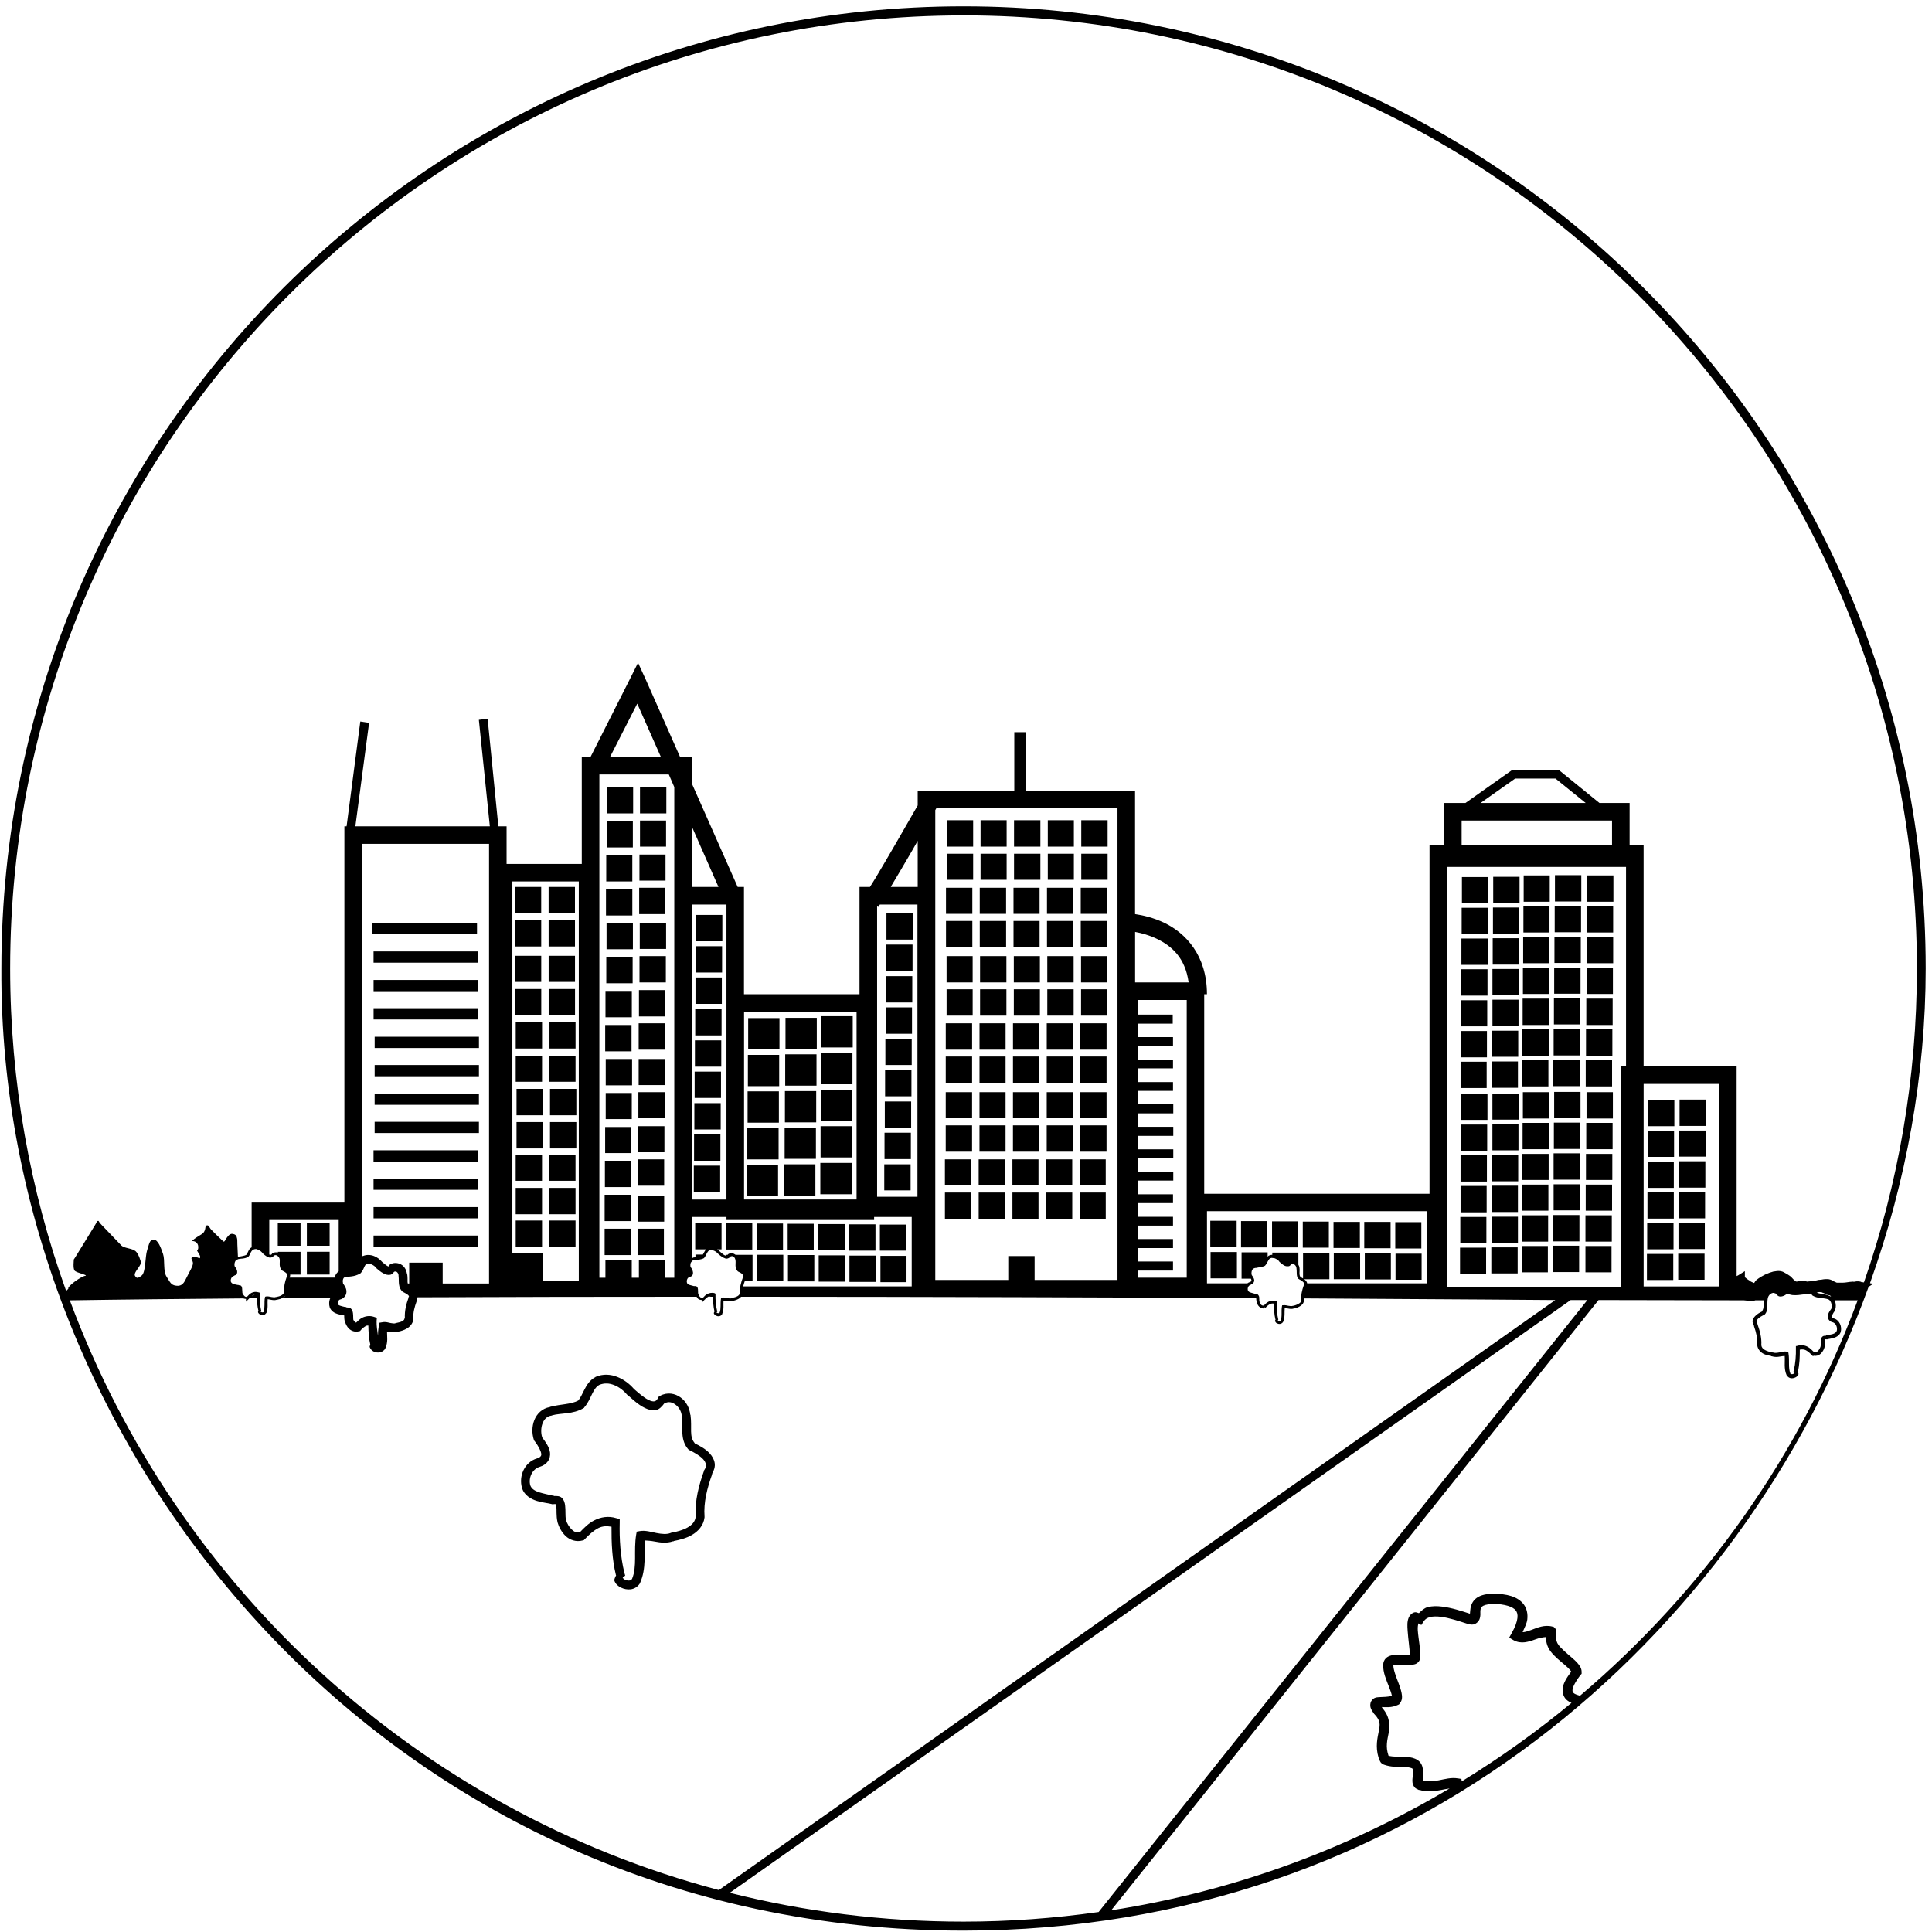 <svg xmlns="http://www.w3.org/2000/svg" viewBox="0 0 220 220">
    <path d="M109.719,0.719c-60.507,0-109.562,49.056-109.562,109.562-0.33,55.031,44.047,109.562,109.562,109.562,50.717,0,88.551-33.181,103.062-73.312l0.531-0.344-0.375-0.062c4.138-11.585,6.344-23.747,6.344-35.844,0-60.507-49.056-109.562-109.562-109.562zm0,1.031c59.966,0,108.562,48.565,108.562,108.531,0,12.525-2.132,24.556-6.031,35.75l-0.219-0.031c-0.052-0.007-0.062,0-0.062,0h-0.031v-0.031c-0.199-0.066-0.33-0.054-0.375-0.062h-0.062-0.062c-0.128,0.01-0.247,0.041-0.375,0.062v-0.031c-0.121,0.001-0.255,0.016-0.406,0.031-0.192,0.022-0.345,0.054-0.438,0.062-0.193,0.018-0.3,0.035-0.375,0.031h-0.031c-0.152,0.001-0.297,0.004-0.438,0-0.122-0.004-0.192,0.009-0.219,0-0.105-0.039-0.197-0.081-0.281-0.125-0.118-0.065-0.241-0.16-0.438-0.219-0.203-0.069-0.387-0.076-0.562-0.062-0.127,0.004-0.282,0.024-0.469,0.062-0.076,0.017-0.198,0.009-0.344,0.031-0.156,0.032-0.308,0.084-0.406,0.094h-0.031c-0.056,0.011-0.206,0.019-0.406,0.062-0.015,0.003-0.016-0.004-0.031,0-0.078,0.008-0.191-0.005-0.406,0.031h-0.031c-0.376-0.165-0.778-0.135-1.125,0-0.012-0.002-0.018,0.002-0.031,0-0.054-0.01-0.083-0-0.125-0.031-0.053-0.042-0.133-0.104-0.219-0.188-0.01-0.011-0.022-0.021-0.031-0.031-0.116-0.128-0.243-0.269-0.375-0.375-0.16-0.117-0.335-0.219-0.5-0.312-0.13-0.069-0.269-0.166-0.438-0.219h-0.031c-0.223-0.069-0.433-0.06-0.625-0.031-0.198,0.024-0.317,0.052-0.406,0.062l-0.031,0.031h-0.031c-0.165,0.044-0.357,0.103-0.531,0.188-0.009,0.004-0.022-0.005-0.031,0-0.419,0.197-0.862,0.432-1.25,0.75v0.031h-0.031c-0.06,0.058-0.121,0.184-0.188,0.281h-0.031c-0.167-0.075-0.334-0.134-0.469-0.219v-0.031c-0.134-0.076-0.261-0.153-0.375-0.25-0.062-0.052-0.132-0.101-0.188-0.156v-0.688l-0.75,0.469-0.188,0.094v-22.875-1h-1-9.594v-24.188-1h-1-0.594v-3.812-1h-1-2.438l-4.5-3.656-0.125-0.125h-0.188-4.938-0.156l-0.125,0.094-5.219,3.688h-1.438-1v1,3.812h-0.656-1v1,38.688h-25.656v-22.719h0.312c0-4.466-2.467-6.982-4.844-8.125-1.24-0.596-2.45-0.868-3.344-1v-13.062-1h-1-11.406v-6.156-0.5h-0.5-0.344-0.5v0.5,6.156h-10-1v1,0.688c-0.332,0.577-1.203,2.1-2.5,4.344-0.761,1.316-1.559,2.676-2.219,3.781-0.344,0.576-0.473,0.76-0.719,1.156h-0.188-1v1,11.219h-13.156v-11.219-1h-0.719l-5.219-11.781v-2.031-1h-1-0.344l-3.906-8.812-0.875-1.906-0.938,1.875-4.469,8.844h-1v1,11.188h-8.562v-3.281-1h-0.938l-1.219-12.25-1,0.125,1.25,12.125h-15.312l1.562-11.781-1-0.156-1.562,11.938h-0.25v1,41.844h-9.562-1v1,4.094c-0.207,0.11-0.291,0.269-0.375,0.438-0.077,0.154-0.14,0.305-0.219,0.406-0.245,0.146-0.599,0.165-0.969,0.25,0.001-0.017,0.001-0.05,0-0.062-0.026-0.516-0.047-1.005-0.062-1.344s0.009-0.509-0.031-0.688c-0.04-0.178-0.065-0.281-0.156-0.375-0.091-0.094-0.24-0.14-0.344-0.156-0.104-0.016-0.163-0.004-0.25,0.031-0.087,0.035-0.158,0.095-0.25,0.188-0.092,0.092-0.198,0.266-0.281,0.375-0.083,0.109-0.108,0.266-0.219,0.281s-0.006,0.021-0.25-0.188c-0.244-0.209-0.876-0.848-1.156-1.125s-0.291-0.577-0.531-0.531c-0.24,0.046-0.097,0.243-0.281,0.656-0.185,0.413-0.644,0.435-1.438,1.125,0.878,0.001,0.823,0.972,0.594,1.094,0.076,0.165,0.462,0.652,0.344,0.812s-0.156-0.023-0.312-0.031c-0.156-0.008-0.496-0.159-0.625,0s0.064,0.261,0.125,0.594-0.443,1.109-0.719,1.688-0.502,1.008-1.156,0.938c-0.654-0.07-0.71-0.405-1.125-1.031s-0.164-1.89-0.406-2.594-0.568-1.625-1.062-1.625c-0.494,0-0.521,0.536-0.75,1.219s-0.147,2.516-0.625,2.875-0.562,0.311-0.75,0.031,0.417-0.906,0.531-1.156,0.182-0.221,0.156-0.344c-0.026-0.123-0.256-0.988-0.625-1.312-0.369-0.324-1.275-0.328-1.594-0.625s0.353,0.361-0.031-0.031-1.799-1.883-2.25-2.344-0.23-0.459-0.438-0.438c-0.207,0.022,0.084-0.147-0.344,0.531-0.428,0.679-1.782,2.928-2.188,3.562-0.161,0.252-0.17,0.272-0.188,0.281,0.004,0.116-0.116,1.023,0.094,1.281,0.21,0.258,1.655,0.527,1.188,0.594-0.467,0.066-2.072,1.22-1.906,1.469l-0.25,0.25c-4.119-11.465-6.375-23.834-6.375-36.719,0-59.966,48.596-108.531,108.562-108.531zm-37.156,78.375l2.688,6.062h-5.781l3.094-6.062zm-4.312,8.062h7.906l0.625,1.438v11.375,1,34.594,1,1,6.906h-1.031v-0.062-1-1h-1-1-1v1,1,0.062h-0.812v-0.062-1-1h-1-1-1v1,1,0.062h-0.688v-57.312zm104.281,0.469h4.594l3.438,2.781h-11.969l3.938-2.781zm-103.406,0.969v1,1,1h1,0.969,1v-1-1-1h-1-0.969-1zm3.75,0v1,1,1h1,1,1v-1-1-1h-1-1-1zm33.75,2.406h20.625v53.719h-9.438v-0.75-0.969-1h-1-1-1v1,0.969,0.75h-8.312v-53.5c0.006-0.011,0.124-0.216,0.125-0.219zm1.188,1.375v1,1,1h1,1,1v-1-1-1h-1-1-1zm3.844,0v1,1,1h1,0.969,1v-1-1-1h-1-0.969-1zm3.812,0v1,1,1h1,1,1v-1-1-1h-1-1-1zm3.844,0v1,1,1h1,0.969,1v-1-1-1h-1-0.969-1zm3.812,0v1,1,1h1,1,1v-1-1-1h-1-1-1zm-50.25,0.031v1,0.969,1h1,0.969,1v-1-0.969-1h-1-0.969-1zm93.562,0h17.125v2.812h-17.125v-2.812zm-97.344,0.062v1,1,1h1,0.969,1v-1-1-1h-1-0.969-1zm9.688,0.625l3.031,6.875h-3.031v-6.875zm25.719,1.625v5.25h-3.062c0.027-0.045,0.035-0.079,0.062-0.125,0.669-1.12,1.486-2.492,2.25-3.812,0.394-0.681,0.397-0.696,0.75-1.312zm-63.281,0.344h14.469v50.062h-5.281v-0.438-0.812-1.125h-1.125-1.531-1.156v1.125,0.812,0.438h-0.156c-0.011-0.054-0.029-0.101-0.031-0.188-0.005-0.208,0.015-0.486-0.031-0.812-0.001-0.01,0.001-0.022,0-0.031h-0.031c-0.043-0.426-0.228-0.817-0.562-1.062-0.346-0.254-0.894-0.345-1.344-0.094l-0.125,0.094-0.062,0.125c-0.009,0.017,0.004,0.024,0,0.031,0.025-0.005-0.005,0.012-0.094-0.031-0.159-0.078-0.42-0.292-0.625-0.469-0.018-0.022-0.043-0.041-0.062-0.062-0.235-0.262-0.522-0.487-0.875-0.625-0.382-0.149-0.846-0.191-1.281,0h-0.031c-0.021,0.011-0.043,0.019-0.062,0.031v-46.969zm66.594,1.125v1,0.969,1h1,1,1v-1-0.969-1h-1-1-1zm3.844,0v1,0.969,1h1,0.969,1v-1-0.969-1h-1-0.969-1zm3.812,0v1,0.969,1h1,1,1v-1-0.969-1h-1-1-1zm3.844,0v1,0.969,1h1,0.969,1v-1-0.969-1h-1-0.969-1zm3.812,0v1,0.969,1h1,1,1v-1-0.969-1h-1-1-1zm-50.312,0.094v1,0.969,1h1,0.969,1v-1-0.969-1h-1-0.969-1zm-3.781,0.062v1,1,1h1,0.969,1v-1-1-1h-1-0.969-1zm95.75,1.344h0.656,19.125,0.594v22.719h-0.594v1,24.156h-19.781v-47.875zm12.281,0.938v1,1,1h1,1,1v-1-1-1h-1-1-1zm-3.562,0.031v1,1,1h1,0.969,1v-1-1-1h-1-0.969-1zm7.25,0v1,1,1h1,0.969,1v-1-1-1h-1-0.969-1zm-10.719,0.156v1,0.969,1h1,1,1v-1-0.969-1h-1-1-1zm-3.562,0.031v1,0.969,1h1,1,1v-1-0.969-1h-1-1-1zm-108.125,0.5h7.562v45.469h-4.125v-0.781-1.156-1.219h-1.188-1.25-1v-42.312zm0.281,0.625v1,1,1h1,1,1v-1-1-1h-1-1-1zm3.844,0v1,1,1h1,1,1v-1-1-1h-1-1-1zm10.312,0.094v1,1,1h1,0.969,1v-1-1-1h-1-0.969-1zm34.938,0v1,0.969,1h1,1,1v-1-0.969-1h-1-1-1zm3.844,0v1,0.969,1h1,1,1v-1-0.969-1h-1-1-1zm3.844,0v1,0.969,1h1,0.969,1v-1-0.969-1h-1-0.969-1zm3.812,0v1,0.969,1h1,1,1v-1-0.969-1h-1-1-1zm3.844,0v1,0.969,1h1,0.969,1v-1-0.969-1h-1-0.969-1zm-54.062,0.156v1,1,1h1,1,1v-1-1-1h-1-1-1zm9.781,1.75h3.938v10.219,1,22.375h-3.938v-33.594zm21.406,0h4.281v33.281h-4.594v-33.094l0.125,0.094c0.05-0.067,0.13-0.197,0.188-0.281zm76.844,0.156v1,1,1h1,1,1v-1-1-1h-1-1-1zm-3.562,0.031v1,1,1h1,0.969,1v-1-1-1h-1-0.969-1zm7.25,0v1,1,1h1,0.969,1v-1-1-1h-1-0.969-1zm-10.719,0.156v1,0.969,1h1,1,1v-1-0.969-1h-1-1-1zm-3.562,0.031v1,1,1h1,1,1v-1-1-1h-1-1-1zm-65.5,0.625v1,1,1h1,1,1v-1-1-1h-1-1-1zm-21.688,0.188v1,1,1h1,1,1v-1-1-1h-1-1-1zm-20.625,0.625v1,0.969,1h1,1,1v-1-0.969-1h-1-1-1zm3.844,0v1,0.969,1h1,1,1v-1-0.969-1h-1-1-1zm45.25,0.062v1,1,1h1,1,1v-1-1-1h-1-1-1zm3.844,0v1,1,1h1,1,1v-1-1-1h-1-1-1zm3.844,0v1,1,1h1,0.969,1v-1-1-1h-1-0.969-1zm3.812,0v1,1,1h1,1,1v-1-1-1h-1-1-1zm3.844,0v1,1,1h1,0.969,1v-1-1-1h-1-0.969-1zm-80.656,0.219v1.281h11.906v-1.281h-11.906zm30.438,0v1,0.969,1h1,1,1v-1-0.969-1h-1-1-1zm-3.781,0.031v1,0.969,1h1,1,1v-1-0.969-1h-1-1-1zm60.188,1c0.704,0.126,1.576,0.352,2.469,0.781,1.663,0.799,3.244,2.14,3.625,4.969h-6.094v-5.75zm47.75,0.531v1,1,1h1,1,1v-1-1-1h-1-1-1zm-3.562,0.062v1,0.969,1h1,0.969,1v-1-0.969-1h-1-0.969-1zm7.25,0v1,0.969,1h1,1,1v-1-0.969-1h-1-1-1zm-10.719,0.125v1,1,1h1,1,1v-1-1-1h-1-1-1zm-3.562,0.031v1,1,1h1,1,1v-1-1-1h-1-1-1zm-65.5,0.688v1,1,1h1,1,1v-1-1-1h-1-1-1zm-21.688,0.188v1,1,1h1,1,1v-1-1-1h-1-1-1zm-36.688,0.594v1.281h11.875v-1.281h-11.875zm16.094,0.5v1,0.969,1h1,1,1v-1-0.969-1h-1-1-1zm3.844,0v1,0.969,1h1,1,1v-1-0.969-1h-1-1-1zm10.344,0.031v1,1,1h1,1,1v-1-1-1h-1-1-1zm34.969,0v1,1,1h1,0.969,1v-1-1-1h-1-0.969-1zm3.812,0v1,1,1h1,1,1v-1-1-1h-1-1-1zm3.844,0v1,1,1h1,0.969,1v-1-1-1h-1-0.969-1zm3.812,0v1,1,1h1,1,1v-1-1-1h-1-1-1zm3.844,0v1,1,1h1,1,1v-1-1-1h-1-1-1zm-54.062,0.125v1,0.969,1h1,1,1v-1-0.969-1h-1-1-1zm107.938,1.188v1,0.969,1h1,1,1v-1-0.969-1h-1-1-1zm-3.562,0.031v1,0.969,1h1,1,1v-1-0.969-1h-1-1-1zm7.25,0v1,0.969,1h1,1,1v-1-0.969-1h-1-1-1zm-10.719,0.125v1,1,1h1,1,1v-1-1-1h-1-1-1zm-3.562,0.031v1,1,1h1,1,1v-1-1-1h-1-1-1zm-65.5,0.781v1,0.969,1.031h1,1,1v-1.031-0.969-1h-1-1-1zm-21.688,0.156v1,1,1h1,1,1v-1-1-1h-1-1-1zm-36.656,0.281v1.281h11.875v-1.281h-11.875zm16.094,1.031v1,1,1h1,1,1v-1-1-1h-1-1-1zm3.844,0v1,1,1h1,1,1v-1-1-1h-1-1-1zm45.312,0.031v1,1,1h1,0.969,1v-1-1-1h-1-0.969-1zm3.812,0v1,1,1h1,1,1v-1-1-1h-1-1-1zm3.844,0v1,1,1h1,0.969,1v-1-1-1h-1-0.969-1zm3.812,0v1,1,1h1,1,1v-1-1-1h-1-1-1zm3.844,0v1,1,1h1,1,1v-1-1-1h-1-1-1zm-50.344,0.094v1,1,1h1,1,1v-1-1-1h-1-1-1zm-3.812,0.094v1,1,1h1,1,1v-1-1-1h-1-1-1zm108,0.844v1,0.969,1h1,1,1v-1-0.969-1h-1-1-1zm-3.562,0.031v1,1,1h1,1,1v-1-1-1h-1-1-1zm7.25,0v1,1,1h1,1,1v-1-1-1h-1-1-1zm-10.688,0.125v1,1,1h1,0.969,1v-1-1-1h-1-0.969-1zm-40.406,0.031h5.594v31.625h-5.594v-0.812h4.031v-1.031h-4.031v-1.531h4.031v-1.031h-4.031v-1.531h4.031v-1h-4.031v-1.562h4.031v-1h-4.031v-1.562h4.062v-1h-4.062v-1.531h4.062v-1.031h-4.062v-1.531h4.062v-1.031h-4.062v-1.531h4.062v-1.031h-4.062v-1.531h4.031v-1h-4.031v-1.562h4.031v-1h-4.031v-1.562h4.031v-1h-4.031v-1.531h4v-1.031h-4v-1.656zm36.812,0.031v1,0.969,1h1,1,1v-1-0.969-1h-1-1-1zm-65.5,0.812v1,1,1h1,1,1v-1-1-1h-1-1-1zm-58.312,0.094v1.281h11.875v-1.281h-11.875zm36.625,0.094v1,1,1h1,1,1v-1-1-1h-1-1-1zm5.562,0.312h12.812v21.375h-12.812v-21.375zm8.812,0.5v1.188,1.188,1.188h1.219,1.156,1.188v-1.188-1.188-1.188h-1.188-1.156-1.219zm-4.094,0.188v1.188,1.156,1.188h1.188,1.188,1.188v-1.188-1.156-1.188h-1.188-1.188-1.188zm-4.25,0.031v1.188,1.188,1.188h1.188,1.188,1.188v-1.188-1.188-1.188h-1.188-1.188-1.188zm-26.469,0.469v1,1,1h1,1,1v-1-1-1h-1-1-1zm3.844,0v1,1,1h1,0.969,1v-1-1-1h-1-0.969-1zm10.156,0.125v1,1,1h1,1,1v-1-1-1h-1-1-1zm34.969,0v1,1,1h1,1,1v-1-1-1h-1-1-1zm3.844,0v1,1,1h1,0.969,1v-1-1-1h-1-0.969-1zm3.812,0v1,1,1h1,1,1v-1-1-1h-1-1-1zm3.844,0v1,1,1h1,0.969,1v-1-1-1h-1-0.969-1zm3.812,0v1,1,1h1,1,1v-1-1-1h-1-1-1zm-54.094,0.188v1,1,1h1,1,1v-1-1-1h-1-1-1zm108,0.469v1,1,1h1,1,1v-1-1-1h-1-1-1zm-3.562,0.031v1,1,1h1,1,1v-1-1-1h-1-1-1zm7.25,0v1,1,1h1,1,1v-1-1-1h-1-1-1zm-10.688,0.156v1,0.969,1h1,0.969,1v-1-0.969-1h-1-0.969-1zm-3.594,0.031v1,1,1h1,1,1v-1-1-1h-1-1-1zm-123.656,0.656v1.281h11.875v-1.281h-11.875zm58.156,0.219v1,1,1h1,1,1v-1-1-1h-1-1-1zm-21.688,0.188v1,1,1h1,1,1v-1-1-1h-1-1-1zm14.375,1.438v1.188,1.188,1.188h1.188,1.188,1.188v-1.188-1.188-1.188h-1.188-1.188-1.188zm-4.094,0.156v1.188,1.188,1.188h1.188,1.188,1.188v-1.188-1.188-1.188h-1.188-1.188-1.188zm-4.25,0.062v1.188,1.156,1.219h1.188,1.188,1.188v-1.219-1.156-1.188h-1.188-1.188-1.188zm-26.438,0.094v1,0.969,1h1,1,1v-1-0.969-1h-1-1-1zm3.844,0v1,0.969,1h1,0.969,1v-1-0.969-1h-1-0.969-1zm45.125,0.094v1,1,1h1,1,1v-1-1-1h-1-1-1zm3.844,0v1,1,1h1,0.969,1v-1-1-1h-1-0.969-1zm3.812,0v1,1,1h1,1,1v-1-1-1h-1-1-1zm3.844,0v1,1,1h1,0.969,1v-1-1-1h-1-0.969-1zm3.812,0v1,1,1h1,1,1v-1-1-1h-1-1-1zm-54.031,0.281v1,1,1h1,1,1v-1-1-1h-1-1-1zm3.75,0v1,0.969,1h1,0.969,1v-1-0.969-1h-1-0.969-1zm104.156,0.094v1,1,1h1,1,1v-1-1-1h-1-1-1zm-3.562,0.031v1,1,1h1,1,1v-1-1-1h-1-1-1zm7.25,0v1,1,1h1,1,1v-1-1-1h-1-1-1zm-10.688,0.156v1,1,1h1,0.969,1v-1-1-1h-1-0.969-1zm-3.562,0.031v1,1,1h1,0.969,1v-1-1-1h-1-0.969-1zm-123.656,0.375v1.281h11.875v-1.281h-11.875zm58.125,0.594v1,0.969,1h1,1,1v-1-0.969-1h-1-1-1zm-21.688,0.156v1,1,1h1,1,1v-1-1-1h-1-1-1zm108.062,1.406h8.594v23.062h-8.594v-23.062zm-128.344,0.562v1,1,1h1,0.969,1v-1-1-1h-1-0.969-1zm3.812,0v1,1,1h1,1,1v-1-1-1h-1-1-1zm30.844,0.094v1.188,1.156,1.188h1.188,1.188,1.188v-1.188-1.156-1.188h-1.188-1.188-1.188zm-4.094,0.156v1.188,1.188,1.188h1.188,1.156,1.219v-1.188-1.188-1.188h-1.219-1.156-1.188zm-4.25,0.031v1.188,1.188,1.188h1.188,1.156,1.219v-1.188-1.188-1.188h-1.219-1.156-1.188zm91.844,0.062v1,1,1h1,1,1v-1-1-1h-1-1-1zm-104.281,0.031v1,0.969,1h1,1,1v-1-0.969-1h-1-1-1zm35,0v1,0.969,1h1,1,1v-1-0.969-1h-1-1-1zm3.844,0v1,0.969,1h1,0.969,1v-1-0.969-1h-1-0.969-1zm3.812,0v1,0.969,1h1,1,1v-1-0.969-1h-1-1-1zm3.844,0v1,0.969,1h1,0.969,1v-1-0.969-1h-1-0.969-1zm3.812,0v1,0.969,1h1,1,1v-1-0.969-1h-1-1-1zm50.406,0v1,1,1h1,1,1v-1-1-1h-1-1-1zm7.25,0v1,1,1h1,1,1v-1-1-1h-1-1-1zm-111.688,0.094v1,0.969,1h1,0.969,1v-1-0.969-1h-1-0.969-1zm-26.312,0.062v1.281h11.875v-1.281h-11.875zm127.281,0v1,0.969,1h1,1,1v-1-0.969-1h-1-1-1zm-3.562,0.031v1,0.969,1h1,1,1v-1-0.969-1h-1-1-1zm24.875,0.656v1,1,1h1,0.969,1v-1-1-1h-1-0.969-1zm-3.562,0.062v1,0.969,1h1,0.969,1v-1-0.969-1h-1-0.969-1zm-86.938,0.156v1,1,1h1,1,1v-1-1-1h-1-1-1zm-21.688,0.188v1,0.969,1.031h1,1,1v-1.031-0.969-1h-1-1-1zm-36.406,2.125v1.281h11.875v-1.281h-11.875zm16.156,0.031v1,1,1h1,0.969,1v-1-1-1h-1-0.969-1zm3.812,0v1,1,1h1,1,1v-1-1-1h-1-1-1zm114.312,0.062v1,1,1h1,1,1v-1-1-1h-1-1-1zm-3.562,0.031v1,1,1h1,1,1v-1-1-1h-1-1-1zm7.25,0v1,1,1h1,1,1v-1-1-1h-1-1-1zm-10.688,0.156v1,0.969,1h1,0.969,1v-1-0.969-1h-1-0.969-1zm-3.594,0.031v1,1,1h1,1,1v-1-1-1h-1-1-1zm-58.656,0.094v1,1,1h1,1,1v-1-1-1h-1-1-1zm3.844,0v1,1,1h1,0.969,1v-1-1-1h-1-0.969-1zm3.812,0v1,1,1h1,1,1v-1-1-1h-1-1-1zm3.844,0v1,1,1h1,0.969,1v-1-1-1h-1-0.969-1zm3.812,0v1,1,1h1,1,1v-1-1-1h-1-1-1zm-50.344,0.094v1,0.969,1h1,1,1v-1-0.969-1h-1-1-1zm20.781,0v1.188,1.188,1.188h1.188,1.188,1.188v-1.188-1.188-1.188h-1.188-1.188-1.188zm-24.531,0.094v1,0.969,1h1,0.969,1v-1-0.969-1h-1-0.969-1zm20.438,0.062v1.219,1.156,1.188h1.188,1.156,1.219v-1.188-1.156-1.219h-1.219-1.156-1.188zm-4.25,0.062v1.188,1.188,1.188h1.188,1.156,1.219v-1.188-1.188-1.188h-1.219-1.156-1.188zm106.125,0.281v1,0.969,1h1,1,1v-1-0.969-1h-1-1-1zm-3.562,0.031v1,0.969,1h1,0.969,1v-1-0.969-1h-1-0.969-1zm-86.938,0.219v1,1,1h1,1,1v-1-1-1h-1-1-1zm-21.688,0.188v1,1,1h1,1,1v-1-1-1h-1-1-1zm-36.5,1.812v1.281h11.875v-1.281h-11.875zm134.375,0.344v1,1,1h1,1,1v-1-1-1h-1-1-1zm-3.562,0.062v1,0.969,1h1,1,1v-1-0.969-1h-1-1-1zm7.25,0v1,0.969,1h1,1,1v-1-0.969-1h-1-1-1zm-121.875,0.094v1,0.969,1h1,1,1v-1-0.969-1h-1-1-1zm3.844,0v1,0.969,1h1,0.969,1v-1-0.969-1h-1-0.969-1zm107.344,0.031v1,1,1h1,0.969,1v-1-1-1h-1-0.969-1zm-3.594,0.031v1,1,1h1,1,1v-1-1-1h-1-1-1zm-93.656,0.469v1,1,1h1,0.969,1v-1-1-1h-1-0.969-1zm34.938,0v1,0.969,1h1,1,1v-1-0.969-1h-1-1-1zm3.844,0v1,0.969,1h1,1,1v-1-0.969-1h-1-1-1zm3.844,0v1,0.969,1h1,0.969,1v-1-0.969-1h-1-0.969-1zm3.812,0v1,0.969,1h1,1,1v-1-0.969-1h-1-1-1zm3.844,0v1,0.969,1h1,0.969,1v-1-0.969-1h-1-0.969-1zm-54.062,0.156v1,1,1h1,1,1v-1-1-1h-1-1-1zm122.312,0.062v1,1,1h1,1,1v-1-1-1h-1-1-1zm-3.562,0.031v1,1,1h1,0.969,1v-1-1-1h-1-0.969-1zm-94.219,0.156v1.188,1.188,1.188h1.188,1.188,1.188v-1.188-1.188-1.188h-1.188-1.188-1.188zm-4.094,0.156v1.188,1.188,1.188h1.188,1.156,1.188v-1.188-1.188-1.188h-1.188-1.156-1.188zm11.375,0v1,0.969,1h1,1,1v-1-0.969-1h-1-1-1zm-15.625,0.062v1.188,1.156,1.188h1.188,1.156,1.188v-1.188-1.156-1.188h-1.188-1.156-1.188zm-6.062,0.094v1,1,1h1,1,1v-1-1-1h-1-1-1zm-36.469,1.469v1.281h11.875v-1.281h-11.875zm134.375,0.656v1,0.969,1h1,0.969,1v-1-0.969-1h-1-0.969-1zm-3.594,0.031v1,0.969,1h1,1,1v-1-0.969-1h-1-1-1zm7.25,0v1,0.969,1h1,1,1v-1-0.969-1h-1-1-1zm-10.688,0.125v1,1,1h1,0.969,1v-1-1-1h-1-0.969-1zm-3.562,0.031v1,1,1h1,0.969,1v-1-1-1h-1-0.969-1zm-107.594,0.219v1,1,1h1,1,1v-1-1-1h-1-1-1zm3.844,0v1,1,1h1,0.969,1v-1-1-1h-1-0.969-1zm128.594,0.469v1,1,1h1,1,1v-1-1-1h-1-1-1zm-3.562,0.031v1,1,1h1,1,1v-1-1-1h-1-1-1zm-80,0.031v1,1,1h1,1,1v-1-1-1h-1-1-1zm3.844,0v1,1,1h1,1,1v-1-1-1h-1-1-1zm3.844,0v1,1,1h1,0.969,1v-1-1-1h-1-0.969-1zm3.812,0v1,1,1h1,1,1v-1-1-1h-1-1-1zm3.844,0v1,1,1h1,0.969,1v-1-1-1h-1-0.969-1zm-54.094,0.25v1,1,1h1,1,1v-1-1-1h-1-1-1zm3.781,0.094v1,0.969,1h1,1,1v-1-0.969-1h-1-1-1zm-30.094,1.312v1.281h11.875v-1.281h-11.875zm94.906,0.469h25.031v8.219h-13.625c-0.022-0.139-0.1-0.247-0.188-0.344-0.046-0.051-0.104-0.085-0.156-0.125h0.875,1,1v-1-1-1h-1-1-1v1,1,0.906c-0.097-0.06-0.191-0.112-0.281-0.156-0.102-0.117-0.121-0.258-0.125-0.438-0.004-0.18,0.034-0.378,0-0.594-0.009-0.131-0.059-0.262-0.125-0.375v-0.375-1h-1-0.969-1v0.25c-0.14-0.003-0.274,0.036-0.406,0.094-0.055,0.029-0.082,0.086-0.125,0.125v-0.5h-1-0.969-1v1,1,1h1,0.062c0.043,0.082,0.057,0.139,0.062,0.188,0.006,0.049-0.015,0.071-0.031,0.094-0.016,0.023-0.041,0.068-0.125,0.094-0.116,0.034-0.228,0.084-0.312,0.156h-4.594v-8.219zm39.438,0.438v1,1,1h1,0.969,1v-1-1-1h-1-0.969-1zm-3.594,0.031v1,1,1h1,1,1v-1-1-1h-1-1-1zm7.25,0v1,1,1h1,1,1v-1-1-1h-1-1-1zm-10.688,0.156v1,0.969,1h1,1,1v-1-0.969-1h-1-1-1zm-91.062,0.031h3.938v0.344h1,14.812,1v-0.344h4.281v7.906h-19.188c0.042-0.214,0.117-0.414,0.188-0.625h0.875v-1-0.969-1h-1-0.938c-0.011-0.009-0.02-0.023-0.031-0.031-0.205-0.15-0.519-0.209-0.781-0.062l-0.031,0.031-0.031,0.031c-0.012,0.022-0.022,0.014-0.031,0.031h-0.156v0.094c-0.046-0.008-0.094-0.001-0.156-0.031-0.178-0.087-0.376-0.272-0.531-0.406-0.094-0.112-0.215-0.199-0.344-0.281h0.5v-1-1-1h-1-1-1v1,1,1h1,0.25c-0.093,0.098-0.166,0.206-0.219,0.312-0.054,0.107-0.106,0.193-0.156,0.281h-0.844v0.312c-0.084,0.012-0.163,0.009-0.25,0.031-0.011,0.003-0.02-0.003-0.031,0v0.031c-0.049,0.01-0.08,0.045-0.125,0.062v-4.719zm87.5,0v1,0.969,1h1,0.969,1v-1-0.969-1h-1-0.969-1zm-135.625,0.344h7.906v5.844c-0.187,0.145-0.327,0.333-0.406,0.531-0.024,0.06-0.013,0.127-0.031,0.188h-5.156c0.056-0.116,0.08-0.233,0.062-0.344h0.312,0.875v-0.875-0.844-0.875h-0.875-0.875-0.844v0.094c-0.178-0.064-0.397-0.047-0.594,0.062h-0.031l-0.031,0.062c-0.054,0.102-0.109,0.116-0.156,0.125-0.039,0.008-0.091-0.007-0.156-0.031v-3.938zm28.062,0.062v1,0.969,1h1,1,1v-1-0.969-1h-1-1-1zm3.844,0v1,0.969,1h1,0.969,1v-1-0.969-1h-1-0.969-1zm75.25,0.031v1,1,1h1,1,1v-1-1-1h-1-1-1zm3.5,0.031v1,1,1h1,1,1v-1-1-1h-1-1-1zm3.531,0.031v1,0.969,1h1,0.969,1v-1-0.969-1h-1-0.969-1zm3.5,0.031v1,0.969,1h1,0.969,1v-1-0.969-1h-1-0.969-1zm3.5,0.031v1,0.969,1h1,1,1v-1-0.969-1h-1-1-1zm3.5,0v1,1,1h1,1,1v-1-1-1h-1-1-1zm3.531,0.031v1,1,1h1,0.969,1v-1-1-1h-1-0.969-1zm32.25,0.062v1,1,1h1,1,1v-1-1-1h-1-1-1zm-159.5,0.031v0.875,0.844,0.875h0.844,0.875,0.875v-0.875-0.844-0.875h-0.875-0.875-0.844zm3.312,0v0.875,0.844,0.875h0.875,0.844,0.875v-0.875-0.844-0.875h-0.875-0.844-0.875zm47.719,0.031v1,1,1h1,1,1v-1-1-1h-1-1-1zm104.906,0v1,0.969,1h1,1,1v-1-0.969-1h-1-1-1zm-101.375,0.031v1,1,1h1,0.969,1v-1-1-1h-1-0.969-1zm3.5,0.031v1,1,1h1,0.969,1v-1-1-1h-1-0.969-1zm3.5,0.031v1,1,1h1,1,1v-1-1-1h-1-1-1zm3.5,0.031v1,1,1h1,1,1v-1-1-1h-1-1-1zm3.5,0.031v1,0.969,1h1,1,1v-1-0.969-1h-1-1-1zm-31.344,0.469v1,1,1h1,0.969,1v-1-1-1h-1-0.969-1zm3.75,0v1,1,1h1,1,1v-1-1-1h-1-1-1zm-30.062,0.781v1.281h11.875v-1.281h-11.875zm134.312,1.156v1,1,1h1,0.969,1v-1-1-1h-1-0.969-1zm-3.562,0.031v1,1,1h1,0.969,1v-1-1-1h-1-0.969-1zm7.25,0v1,1,1h1,0.969,1v-1-1-1h-1-0.969-1zm-10.719,0.156v1,0.969,1h1,1,1v-1-0.969-1h-1-1-1zm-3.562,0.031v1,1,1h1,0.969,1v-1-1-1h-1-0.969-1zm-137.125,0.156c0.07,0.007,0.146,0.034,0.219,0.062,0.184,0.072,0.373,0.193,0.5,0.344v0.031c0.146,0.126,0.376,0.347,0.625,0.469,0.125,0.061,0.259,0.091,0.406,0.062,0.12-0.023,0.229-0.104,0.312-0.219,0.153-0.086,0.281-0.061,0.406,0.031,0.125,0.092,0.239,0.248,0.25,0.406,0.025,0.155-0.005,0.353,0,0.562s0.049,0.462,0.219,0.656v0.031h0.031c0.173,0.083,0.413,0.213,0.531,0.344,0.059,0.066,0.085,0.129,0.094,0.188,0.009,0.058-0.004,0.129-0.062,0.219l-0.031,0.031c-0.187,0.519-0.318,1.074-0.281,1.656,0.001,0.011-0.001,0.021,0,0.031-0.029,0.172-0.152,0.282-0.312,0.375-0.169,0.098-0.396,0.151-0.594,0.188h-0.031c-0.137,0.054-0.303,0.038-0.5,0s-0.415-0.098-0.625-0.062l-0.094,0.031-0.031,0.094c-0.099,0.591,0.031,1.167-0.156,1.625-0.003,0.003,0.003,0.029,0,0.031-0.02,0.018-0.059,0.027-0.094,0.031-0.05,0.006-0.105-0.006-0.156-0.031-0.051-0.025-0.091-0.055-0.094-0.062-0.003-0.008-0.004,0.001,0.031-0.031l0.062-0.062-0.031-0.094c-0.145-0.599-0.171-1.222-0.156-1.844v-0.125l-0.125-0.031c-0.297-0.094-0.578-0.058-0.812,0.062-0.2,0.103-0.353,0.288-0.5,0.438-0.129,0.036-0.218-0.004-0.312-0.094-0.089-0.084-0.178-0.218-0.219-0.344-0.002-0.008,0.002-0.023,0-0.031-0.024-0.14-0.008-0.323-0.031-0.5-0.012-0.094-0.036-0.202-0.125-0.281-0.066-0.059-0.185-0.06-0.281-0.062v-0.031c-0.027-0.008-0.065,0.007-0.094,0-0.14-0.032-0.296-0.05-0.438-0.094-0.17-0.053-0.297-0.148-0.344-0.281-0.061-0.265,0.083-0.581,0.344-0.656,0.034-0.011,0.062-0.046,0.094-0.062,0.03-0.015,0.072-0.013,0.094-0.031,0.054-0.038,0.091-0.078,0.125-0.125,0.068-0.095,0.075-0.205,0.062-0.312-0.022-0.193-0.146-0.378-0.281-0.562-0.049-0.154-0.03-0.345,0.031-0.5,0.019-0.048,0.038-0.088,0.062-0.125,0.01-0.01,0.021-0.022,0.031-0.031,0.053-0.065,0.119-0.111,0.219-0.125l0.031-0.031c0.32-0.088,0.737-0.02,1.125-0.25h0.031l0.031-0.031c0.141-0.159,0.205-0.348,0.281-0.5,0.038-0.076,0.086-0.136,0.125-0.188,0.02-0.019,0.037-0.047,0.062-0.062,0.023-0.02,0.034-0.047,0.062-0.062,0.01-0.005,0.021,0.004,0.031,0,0.091-0.04,0.188-0.058,0.281-0.062zm51.875,0.125c0.09,0.007,0.194,0.029,0.281,0.062,0.184,0.072,0.342,0.193,0.469,0.344h0.031v0.031c0.146,0.126,0.376,0.316,0.625,0.438,0.125,0.061,0.259,0.122,0.406,0.094,0.023-0.004,0.042-0.021,0.062-0.031,0.097-0.014,0.181-0.056,0.25-0.188,0.083-0.046,0.169-0.06,0.25-0.062,0.051,0.014,0.112,0.03,0.156,0.062,0.125,0.092,0.208,0.279,0.219,0.438,0.025,0.155-0.005,0.353,0,0.562s0.049,0.43,0.219,0.625l0.031,0.031,0.031,0.031c0.173,0.083,0.381,0.182,0.5,0.312,0.059,0.066,0.085,0.129,0.094,0.188,0.009,0.058-0.004,0.129-0.062,0.219v0.031c-0.187,0.519-0.349,1.074-0.312,1.656,0.001,0.011-0.001,0.021,0,0.031-0.029,0.171-0.121,0.283-0.281,0.375-0.169,0.098-0.396,0.151-0.594,0.188l-0.031,0.031c-0.137,0.054-0.334,0.038-0.531,0s-0.384-0.098-0.594-0.062h-0.125v0.125c-0.098,0.59,0.03,1.136-0.156,1.594-0.025,0.039-0.044,0.056-0.094,0.062-0.05,0.006-0.136-0.006-0.188-0.031-0.051-0.025-0.059-0.055-0.062-0.062l0.094-0.094-0.031-0.062c-0.145-0.599-0.203-1.253-0.188-1.875v-0.094l-0.094-0.062c-0.297-0.094-0.61-0.026-0.844,0.094-0.212,0.109-0.348,0.279-0.5,0.438-0.012,0.003-0.02-0.002-0.031,0-0.111,0.02-0.195-0.013-0.281-0.094-0.095-0.089-0.18-0.242-0.219-0.375-0.032-0.143-0.007-0.343-0.031-0.531-0.012-0.094-0.036-0.202-0.125-0.281-0.074-0.066-0.173-0.065-0.281-0.062-0.018-0.005-0.044,0.005-0.062,0-0.147-0.037-0.317-0.078-0.469-0.125-0.17-0.053-0.266-0.117-0.312-0.25-0.057-0.194-0.005-0.419,0.125-0.562,0.069-0.062,0.158-0.098,0.25-0.125,0.066-0.024,0.137-0.055,0.188-0.094v-0.031c0.022-0.019,0.045-0.039,0.062-0.062,0.068-0.095,0.075-0.205,0.062-0.312-0.025-0.214-0.124-0.419-0.281-0.625-0.032-0.145-0.023-0.332,0.031-0.469,0.027-0.068,0.084-0.11,0.125-0.156v-0.031c0.05-0.048,0.104-0.082,0.188-0.094h0.031c0.054-0.015,0.127-0.023,0.188-0.031,0.123-0.024,0.251-0.016,0.375-0.031,0.045-0.005,0.08-0.024,0.125-0.031,0.051-0.008,0.107-0.02,0.156-0.031,0.03-0.008,0.064-0.021,0.094-0.031,0.079-0.024,0.146-0.051,0.219-0.094,0.074-0.083,0.141-0.176,0.188-0.281,0.043-0.086,0.087-0.174,0.125-0.25,0.076-0.152,0.166-0.282,0.281-0.344,0.083-0.032,0.16-0.038,0.25-0.031zm-46.062,0.188v0.875,0.844,0.875h0.875,0.844,0.875v-0.875-0.844-0.875h-0.875-0.844-0.875zm102.906,0.031v1,1,1h1,1,1v-1-1-1h-1-1-1zm14.031,0.125v1,0.969,1h1,1,1v-1-0.969-1h-1-1-1zm3.531,0.031v1,0.969,1h1,0.969,1v-1-0.969-1h-1-0.969-1zm3.5,0.031v1,0.969,1h1,0.969,1v-1-0.969-1h-1-0.969-1zm32.188,0v1,0.969,1h1,1,1v-1-0.969-1h-1-1-1zm-3.562,0.031v1,0.969,1h1,1,1v-1-0.969-1h-1-1-1zm-101.312,0.094v1,1,1h1,0.969,1v-1-1-1h-1-0.969-1zm3.5,0.031v1,1,1h1,1,1v-1-1-1h-1-1-1zm3.5,0.031v1,1,1h1,1,1v-1-1-1h-1-1-1zm3.5,0.031v1,1,1h1,1,1v-1-1-1h-1-1-1zm3.531,0.031v1,1,1h1,0.969,1v-1-1-1h-1-0.969-1zm44.625,0.219v0.031c0.041-0.004,0.084-0.002,0.125,0,0.049,0.009,0.105,0.011,0.156,0.031,0.184,0.072,0.373,0.193,0.5,0.344v0.031c0.146,0.126,0.376,0.347,0.625,0.469,0.098,0.048,0.201,0.066,0.312,0.062,0.03-0.001,0.062,0.006,0.094,0,0.122-0.001,0.229-0.06,0.312-0.219,0.075-0.042,0.146-0.057,0.219-0.062,0.009,0.002,0.022-0.003,0.031,0,0.057,0.018,0.102,0.054,0.156,0.094,0.125,0.092,0.208,0.248,0.219,0.406,0.025,0.155,0.026,0.353,0.031,0.562,0.005,0.209,0.018,0.462,0.188,0.656h0.031l0.031,0.031c0.173,0.083,0.381,0.213,0.5,0.344,0.059,0.066,0.116,0.129,0.125,0.188,0.009,0.058-0.004,0.098-0.062,0.188l-0.031,0.031c-0.187,0.519-0.318,1.105-0.281,1.688,0.001,0.011-0.001,0.021,0,0.031-0.029,0.172-0.152,0.251-0.312,0.344-0.169,0.098-0.396,0.182-0.594,0.219h-0.031c-0.137,0.054-0.303,0.038-0.5,0s-0.415-0.098-0.625-0.062h-0.094l-0.031,0.125c-0.1,0.602,0.047,1.163-0.156,1.625-0.025,0.039-0.044,0.056-0.094,0.062-0.05,0.006-0.105-0.006-0.156-0.031-0.043-0.021-0.053-0.08-0.062-0.094l0.062-0.062-0.031-0.094c-0.145-0.599-0.171-1.222-0.156-1.844v-0.125l-0.125-0.031c-0.297-0.094-0.578-0.058-0.812,0.062-0.213,0.109-0.379,0.279-0.531,0.438-0.012,0.003-0.02-0.002-0.031,0-0.111,0.02-0.195-0.013-0.281-0.094-0.095-0.089-0.149-0.242-0.188-0.375-0.032-0.143-0.007-0.312-0.031-0.5-0.012-0.094-0.067-0.202-0.156-0.281-0.072-0.064-0.175-0.064-0.281-0.062-0.003,0,0.003-0.031,0-0.031-0.018-0.006-0.043,0.005-0.062,0-0.146-0.036-0.287-0.078-0.438-0.125-0.17-0.053-0.297-0.117-0.344-0.25-0.04-0.135-0.031-0.286,0.031-0.406,0.031-0.06,0.074-0.112,0.125-0.156,0.052-0.045,0.121-0.069,0.188-0.094,0.015-0.005,0.017-0.025,0.031-0.031,0.059-0.018,0.087-0.04,0.125-0.062,0.023-0.019,0.043-0.041,0.062-0.062h0.031c0.014-0.017,0.018-0.045,0.031-0.062,0.068-0.095,0.106-0.205,0.094-0.312-0.022-0.193-0.146-0.378-0.281-0.562-0.044-0.137-0.041-0.319,0-0.469,0.037-0.08,0.061-0.162,0.125-0.219,0.068-0.06,0.15-0.106,0.25-0.125,0.009-0.003,0.022,0.002,0.031,0,0.02-0.005,0.043,0.005,0.062,0,0.157-0.03,0.319-0.069,0.5-0.094,0.09-0.012,0.19-0.034,0.281-0.062,0.09-0.025,0.168-0.045,0.25-0.094,0.01-0.011,0.022-0.02,0.031-0.031,0.141-0.159,0.237-0.348,0.312-0.5,0.071-0.143,0.146-0.249,0.25-0.312,0.087-0.038,0.162-0.063,0.25-0.062zm-102.906,0.656c0.076,0.006,0.158,0.027,0.25,0.062,0.195,0.076,0.421,0.206,0.562,0.375v0.031l0.031,0.031c0.188,0.162,0.508,0.462,0.906,0.656,0.199,0.097,0.432,0.18,0.719,0.125,0.198-0.038,0.326-0.217,0.469-0.375l0.031,0.031c0.11-0.062,0.151-0.041,0.25,0.031,0.099,0.072,0.179,0.222,0.188,0.344v0.031,0.031c0.025,0.155,0.024,0.411,0.031,0.719,0.007,0.307,0.055,0.701,0.344,1.031l0.062,0.062,0.094,0.062c0.221,0.106,0.484,0.254,0.594,0.375,0.055,0.061,0.061,0.118,0.062,0.125,0.001,0.007,0.018-0.012-0.031,0.062l-0.031,0.062v0.062c-0.251,0.697-0.446,1.458-0.406,2.281,0,0.002-0.031-0.002-0.031,0-0.018,0.153-0.071,0.24-0.25,0.344-0.179,0.103-0.467,0.172-0.719,0.219h-0.031l-0.062,0.031c-0.094,0.037-0.278,0.018-0.531-0.031s-0.523-0.159-0.906-0.094l-0.375,0.062-0.062,0.375c-0.077,0.461-0.093,0.727-0.094,1.094-0.078-0.55-0.17-1.093-0.156-1.656l0.031-0.375-0.375-0.125c-0.476-0.15-0.949-0.061-1.312,0.125-0.271,0.139-0.465,0.345-0.656,0.531-0.035,0.005-0.066,0.024-0.125-0.031-0.072-0.068-0.175-0.182-0.219-0.312-0.001-0.006,0.001-0.025,0-0.031-0.022-0.129,0.007-0.356-0.031-0.656-0.02-0.157-0.053-0.386-0.25-0.562-0.137-0.122-0.33-0.113-0.5-0.125v-0.031c-0.084-0.025-0.141-0.015-0.219-0.031-0.172-0.035-0.337-0.084-0.469-0.125-0.191-0.059-0.259-0.123-0.281-0.188-0.045-0.215,0.065-0.478,0.25-0.531h0.031c0.212-0.066,0.393-0.184,0.531-0.375s0.179-0.429,0.156-0.625c-0.04-0.341-0.218-0.587-0.406-0.844h0.031c-0.045-0.14-0.055-0.329,0-0.469s0.101-0.203,0.219-0.219h0.031,0.031c0.357-0.099,0.997-0.033,1.625-0.406l0.062-0.031,0.062-0.062c0.235-0.265,0.311-0.528,0.406-0.719,0.095-0.19,0.176-0.273,0.25-0.312,0.074-0.028,0.143-0.037,0.219-0.031zm165.25,3.25c0.063,0.008,0.124,0.024,0.188,0.031,0.017,0.004,0.048-0.003,0.062,0,0.012,0.001,0.019,0.03,0.031,0.031,0.057,0.02,0.125,0.028,0.188,0.062,0.146,0.083,0.287,0.139,0.406,0.188,0.106,0.044,0.193,0.051,0.281,0.062,0.044,0.051,0.094,0.094,0.125,0.156-0.113-0.065-0.236-0.13-0.375-0.156-0.007-0.001,0.007-0.03,0-0.031-0.011-0.003-0.02,0.003-0.031,0-0.47-0.123-0.899-0.152-1.25-0.281,0.028-0.003,0.029,0.006,0.062,0h0.031v-0.031c0.072-0.017,0.178-0.026,0.281-0.031zm-5.344,0.094c0.09-0.013,0.183,0.014,0.281,0.062,0.009,0.005,0.022-0.005,0.031,0,0.017,0.011,0.011,0.02,0.031,0.031,0.113,0.147,0.25,0.282,0.406,0.312,0.209,0.04,0.417-0.039,0.594-0.125,0.101-0.049,0.188-0.126,0.281-0.188,0.052,0.019,0.103,0.048,0.156,0.062h0.031c0.108,0.021,0.254,0.075,0.406,0.094,0.011,0.001,0.02-0.001,0.031,0,0.204,0.021,0.42,0.017,0.594,0,0.01-0.001,0.022,0.001,0.031,0,0.156-0.013,0.328-0.036,0.5-0.062,0.098-0.017,0.235-0.018,0.406-0.031h0.031v-0.031c0.121-0.019,0.263-0.015,0.406-0.031h0.031c0.032-0.005,0.063-0.025,0.094-0.031,0.041,0.062,0.072,0.128,0.125,0.188l0.031,0.031,0.031,0.031c0.55,0.327,1.17,0.249,1.625,0.375,0.237,0.032,0.381,0.187,0.469,0.406,0.087,0.22,0.101,0.5,0.031,0.719-0.201,0.27-0.373,0.53-0.406,0.812-0.018,0.152,0.028,0.303,0.125,0.438s0.224,0.225,0.406,0.281h0.031c0.374,0.109,0.563,0.591,0.469,0.969-0.066,0.189-0.227,0.3-0.469,0.375-0.242,0.075-0.526,0.088-0.75,0.156v0.031c-0.151-0.002-0.304,0.002-0.406,0.094-0.127,0.113-0.17,0.242-0.188,0.375-0.034,0.267,0.014,0.547-0.031,0.75-0.055,0.188-0.178,0.404-0.312,0.531s-0.254,0.176-0.438,0.125c-0.215-0.222-0.452-0.472-0.75-0.625-0.332-0.171-0.735-0.227-1.156-0.094l-0.156,0.031v0.188c0.021,0.883-0.044,1.774-0.25,2.625l-0.031,0.125,0.094,0.094c0.051,0.046,0.036,0.02,0.031,0.031-0.004,0.011-0.052,0.059-0.125,0.094s-0.148,0.04-0.219,0.031c-0.053-0.007-0.095-0.001-0.125-0.031-0.004-0.009,0.004-0.023,0-0.031-0.272-0.652-0.078-1.469-0.219-2.312l-0.031-0.156-0.156-0.031c-0.298-0.051-0.595,0.039-0.875,0.094-0.28,0.054-0.524,0.076-0.719,0h-0.031-0.031c-0.281-0.052-0.604-0.143-0.844-0.281-0.231-0.133-0.368-0.281-0.406-0.531,0.001-0.011-0.001-0.021,0-0.031,0.055-0.831-0.171-1.634-0.438-2.375v-0.031c-0.084-0.127-0.107-0.23-0.094-0.312,0.013-0.083,0.041-0.157,0.125-0.25,0.169-0.186,0.474-0.351,0.719-0.469l0.062-0.031,0.031-0.031c0.241-0.276,0.274-0.609,0.281-0.906,0.007-0.297-0.004-0.593,0.031-0.812,0.016-0.225,0.134-0.463,0.312-0.594,0.089-0.065,0.182-0.111,0.281-0.125zm-172.875,0.219c-0.111,0.032-0.213,0.091-0.312,0.156,0.035-0.025,0.057-0.075,0.094-0.094,0.075-0.038,0.141-0.061,0.219-0.062zm3.5,0.094c-0.074,0.12-0.185,0.214-0.312,0.281,1.826-0.014,3.599-0.047,5.438-0.062-0.158,0.325-0.2,0.704-0.094,1.062v0.031c0.164,0.469,0.581,0.68,0.906,0.781s0.65,0.135,0.719,0.156h0.031c0.003,0.129-0.009,0.366,0.062,0.688l0.031,0.031c0.083,0.283,0.215,0.573,0.469,0.812s0.67,0.398,1.094,0.281l0.156-0.031,0.094-0.125c0.191-0.205,0.399-0.369,0.594-0.469,0.086-0.044,0.172-0.017,0.25-0.031,0.013,0.715,0.047,1.448,0.219,2.156-0.015,0.115-0.101,0.215-0.062,0.312,0.1,0.255,0.284,0.41,0.469,0.5,0.185,0.09,0.394,0.122,0.625,0.094,0.231-0.028,0.5-0.165,0.656-0.406v-0.031l0.031-0.031c0.323-0.734,0.186-1.35,0.188-1.906,0.089,0.014,0.104,0.009,0.219,0.031,0.27,0.052,0.628,0.082,1-0.031v0.031c0.027-0.005,0.065-0.026,0.094-0.031,0.288-0.057,0.62-0.16,0.938-0.344,0.349-0.202,0.69-0.557,0.75-1.062v-0.062-0.031c-0.048-0.639,0.132-1.295,0.375-1.969h-0.031c0.075-0.139,0.102-0.29,0.125-0.438,10.45-0.049,21.143-0.059,31.781-0.062,0.053,0.085,0.112,0.178,0.188,0.25,0.099,0.093,0.261,0.105,0.406,0.125v0.312l0.219-0.25,0.062-0.062c0.15-0.161,0.32-0.314,0.5-0.406,0.08-0.041,0.168-0.052,0.25-0.062-0.085,0.023-0.167,0.048-0.25,0.094,0.167-0,0.333-0,0.5,0-0.001,0.552,0.028,1.114,0.156,1.656,0.002,0.01-0.003,0.021,0,0.031-0.028,0.077-0.09,0.15-0.062,0.219,0.046,0.117,0.147,0.2,0.25,0.25,0.103,0.05,0.22,0.078,0.344,0.062s0.264-0.095,0.344-0.219v-0.031c0.233-0.528,0.124-1.061,0.156-1.531,0.103,0.006,0.218,0.001,0.375,0.031,0.211,0.041,0.448,0.062,0.688-0.031v0.031c0.215-0.04,0.464-0.121,0.688-0.25,0.099-0.057,0.177-0.133,0.25-0.219,21.775,0.005,42.174,0.074,58.656,0.156,0.01,0.126,0.021,0.285,0.062,0.469,0.053,0.18,0.13,0.357,0.281,0.5s0.384,0.254,0.625,0.188l-0.031-0.125,0.125,0.062c0.15-0.161,0.32-0.314,0.5-0.406,0.15-0.077,0.3-0.091,0.469-0.062-0.004,0.593,0.015,1.199,0.156,1.781h0.031c-0.028,0.077-0.09,0.15-0.062,0.219,0.046,0.117,0.116,0.2,0.219,0.25,0.103,0.05,0.22,0.078,0.344,0.062s0.264-0.095,0.344-0.219c0.243-0.551,0.14-1.111,0.188-1.594,0.103,0.006,0.216,0.032,0.375,0.062,0.201,0.039,0.428,0.078,0.656,0,0.009-0.002,0.023,0.002,0.031,0,0.21-0.04,0.442-0.126,0.656-0.25,0.223-0.129,0.433-0.324,0.469-0.625v-0.031c-0.006-0.08-0.002-0.169,0-0.25,17.296,0.093,28.625,0.188,28.625,0.188l-95.25,67.188c-34.183-9.053-61.723-34.371-73.906-67.156,6.14-0.097,12.859-0.159,19.75-0.219,0.093,0.036,0.198,0.05,0.312,0.062v0.312l0.281-0.281c0.038-0.04,0.085-0.084,0.125-0.125,0.28-0.002,0.562,0,0.844,0,0.007,0.472,0.043,0.939,0.156,1.406h0.031c-0.028,0.077-0.09,0.15-0.062,0.219,0.046,0.117,0.147,0.2,0.25,0.25,0.103,0.05,0.22,0.078,0.344,0.062s0.233-0.095,0.312-0.219h0.031c0.242-0.551,0.109-1.111,0.156-1.594,0.103,0.006,0.216,0.032,0.375,0.062,0.201,0.039,0.428,0.078,0.656,0,0.009-0.002,0.022,0.002,0.031,0,0.209-0.04,0.442-0.095,0.656-0.219,0.112-0.065,0.228-0.14,0.312-0.25zm146.344,0.5h1.906l-55.656,69.688c-5.017,0.71-10.162,1.094-15.375,1.094-9.191,0-18.101-1.132-26.625-3.281l95.75-67.5zm3.188,0l16.5,0.031h0.031c0.286,0.036,0.578,0.055,0.844,0.062,0.08,0.002,0.204,0.009,0.375-0.031,0.035-0.008,0.061-0.021,0.094-0.031h0.938c-0.012,0.235,0.005,0.455,0,0.656-0.006,0.243-0.059,0.433-0.188,0.594-0.006,0.008,0.007,0.024,0,0.031-0.253,0.125-0.554,0.28-0.781,0.531-0.124,0.137-0.25,0.302-0.281,0.5-0.028,0.179,0.05,0.377,0.156,0.562,0.007,0.02-0.007,0.043,0,0.062,0.251,0.707,0.429,1.436,0.375,2.156v0.031c0.05,0.428,0.339,0.754,0.656,0.938,0.296,0.171,0.645,0.224,0.938,0.281v0.031c0.018,0.003,0.045-0.003,0.062,0,0.319,0.104,0.657,0.086,0.938,0.031,0.23-0.045,0.384-0.055,0.531-0.062,0.056,0.676-0.118,1.422,0.219,2.188l0.031,0.031c0.113,0.176,0.294,0.291,0.469,0.312s0.353-0.023,0.5-0.094c0.147-0.071,0.278-0.177,0.344-0.344,0.039-0.098-0.053-0.203-0.094-0.312h0.031c0.198-0.818,0.223-1.668,0.219-2.5,0.243-0.044,0.471-0.049,0.688,0.062,0.255,0.131,0.506,0.366,0.719,0.594l0.062,0.062h0.031,0.062c0.003,0.001-0.003-0.032,0-0.031,0.313,0.057,0.614-0.031,0.812-0.219,0.215-0.203,0.363-0.464,0.438-0.719,0.07-0.312,0.041-0.644,0.062-0.812,0.011-0.084,0.029-0.091,0.031-0.094,0.003-0.002,0.008-0.047,0.125-0.031l0.062,0.031,0.031-0.031c0.132-0.04,0.447-0.062,0.75-0.156,0.303-0.094,0.65-0.283,0.781-0.656,0.182-0.617-0.123-1.372-0.781-1.562-0.119-0.037-0.164-0.062-0.188-0.094-0.023-0.032-0.039-0.056-0.031-0.125,0.016-0.138,0.141-0.391,0.344-0.656l0.031-0.031v-0.062c0.104-0.327,0.1-0.7-0.031-1.031-0.009-0.022-0.021-0.041-0.031-0.062h2.625c-6.546,17.626-17.551,33.092-31.625,45.031-0.092-0.035-0.184-0.066-0.281-0.094-0.305-0.094-0.441-0.201-0.5-0.281-0.059-0.08-0.083-0.172-0.062-0.344,0.041-0.343,0.389-0.99,0.906-1.656l0.125-0.125v-0.219c0.001-0.418-0.219-0.711-0.438-0.969s-0.474-0.482-0.75-0.719c-0.552-0.473-1.15-0.984-1.438-1.375-0.223-0.303-0.286-0.586-0.281-0.875,0.002-0.144,0.022-0.265,0.031-0.406,0.005-0.071,0.013-0.142,0-0.25s-0.043-0.338-0.281-0.5l-0.062-0.062h-0.094c-0.916-0.249-1.735,0.124-2.406,0.375-0.335,0.126-0.632,0.218-0.875,0.25-0.051,0.007-0.081-0.002-0.125,0,0.221-0.495,0.481-1.004,0.531-1.438,0.075-0.648-0.057-1.256-0.406-1.719-0.698-0.925-1.965-1.203-3.5-1.219h-0.031c-0.943,0.034-1.575,0.227-2,0.625s-0.539,0.938-0.562,1.312c-0.014,0.217-0.027,0.237-0.031,0.344-0.896-0.29-2.063-0.679-3.188-0.812-0.562-0.067-1.096-0.075-1.625,0.062-0.386,0.1-0.695,0.402-1,0.688-0.163-0.046-0.316-0.14-0.5-0.094-0.322,0.081-0.558,0.359-0.656,0.594-0.196,0.47-0.162,0.949-0.125,1.5,0.067,0.978,0.237,2.06,0.25,2.719-0.231,0.006-0.573,0.01-0.938,0-0.389-0.01-0.789-0.016-1.188,0.094-0.199,0.055-0.412,0.138-0.594,0.312s-0.301,0.453-0.312,0.719c-0.04,0.913,0.366,1.781,0.656,2.531,0.145,0.375,0.266,0.71,0.312,0.938,0.02,0.099,0.032,0.06,0.031,0.094-0.43,0.135-0.944,0.128-1.469,0.156-0.148,0.008-0.315,0.016-0.5,0.094-0.185,0.078-0.409,0.305-0.469,0.562-0.12,0.516,0.106,0.798,0.406,1.25l0.031,0.031,0.031,0.031c0.69,0.746,0.611,1.153,0.469,1.906-0.137,0.726-0.408,1.743-0.031,3,0.002,0.014,0.029,0.017,0.031,0.031,0.011,0.034-0.011,0.059,0,0.094h0.031c0.057,0.199,0.14,0.41,0.281,0.531,0.175,0.149,0.377,0.198,0.562,0.25,0.371,0.104,0.761,0.145,1.156,0.156,0.395,0.012,0.796,0.002,1.125,0.031,0.329,0.029,0.59,0.114,0.656,0.156,0.035,0.023,0.039,0.013,0.062,0.156,0.023,0.144,0.019,0.403,0,0.656s-0.075,0.508-0.031,0.812c0.022,0.152,0.092,0.329,0.219,0.5,0.1,0.135,0.271,0.221,0.438,0.281v0.031c0.022,0.008,0.041-0.008,0.062,0,0.022,0.006,0.04,0.027,0.062,0.031v-0.031c0.822,0.274,1.65,0.17,2.375,0.031,0.381-0.073,0.749-0.144,1.062-0.188-11.624,6.9-24.634,11.719-38.531,13.875l55.5-69.5zm-112.938,8.5c-0.417-0.009-0.87,0.069-1.281,0.25l-0.031,0.031c-0.645,0.343-0.988,0.914-1.25,1.438-0.245,0.49-0.434,0.903-0.688,1.219-0.813,0.454-1.978,0.402-3.188,0.719-0.025,0.003-0.038,0.027-0.062,0.031-0.859,0.147-1.469,0.764-1.75,1.469-0.289,0.725-0.291,1.532-0.062,2.25l0.031,0.094,0.062,0.062c0.444,0.581,0.715,1.135,0.75,1.438,0.018,0.151-0.012,0.211-0.062,0.281-0.051,0.07-0.145,0.169-0.406,0.25-1.442,0.419-2.119,2.022-1.719,3.375v0.031c0.287,0.819,1.023,1.232,1.688,1.438s1.335,0.256,1.625,0.344l0.125,0.031h0.094c0.256-0.034,0.307-0.005,0.312,0,0.006,0.005,0.039,0.066,0.062,0.25,0.048,0.369-0.028,1.065,0.125,1.75v0.031c0.164,0.559,0.467,1.149,0.938,1.594s1.187,0.708,1.938,0.5l0.125-0.031,0.094-0.094c0.467-0.5,1.003-0.994,1.562-1.281,0.471-0.242,0.971-0.25,1.5-0.156-0.013,1.84,0.062,3.693,0.5,5.5h0.031c-0.085,0.237-0.271,0.476-0.188,0.688,0.144,0.365,0.429,0.594,0.75,0.75s0.71,0.235,1.094,0.188c0.384-0.047,0.782-0.271,1.031-0.656l0.031-0.031v-0.031c0.735-1.669,0.445-3.367,0.562-4.844,0.319,0.022,0.644,0.032,1.125,0.125,0.627,0.122,1.35,0.214,2.062-0.031,0.032-0.011,0.061,0.013,0.094,0v-0.031c0.651-0.125,1.397-0.303,2.062-0.688,0.695-0.402,1.327-1.062,1.438-2v-0.031-0.062c-0.121-1.623,0.302-3.252,0.875-4.844h-0.031c0.246-0.416,0.375-0.847,0.312-1.25-0.067-0.434-0.29-0.793-0.562-1.094-0.497-0.549-1.165-0.882-1.719-1.156-0.007-0.008,0.006-0.023,0-0.031-0.301-0.359-0.394-0.765-0.406-1.312-0.012-0.541,0.03-1.197-0.062-1.844-0.001-0.02,0.002-0.042,0-0.062h-0.031c-0.077-0.788-0.474-1.514-1.094-1.969-0.638-0.468-1.528-0.643-2.344-0.188l-0.156,0.094-0.062,0.125c-0.168,0.319-0.292,0.378-0.438,0.406-0.146,0.028-0.379-0.021-0.656-0.156-0.532-0.259-1.149-0.805-1.625-1.219-0.018-0.021-0.044-0.041-0.062-0.062-0.489-0.562-1.143-1.058-1.875-1.344-0.38-0.148-0.77-0.241-1.188-0.25zm0,1c0.285,0.008,0.562,0.078,0.844,0.188,0.574,0.224,1.106,0.656,1.5,1.125l0.031,0.031h0.031c0.453,0.392,1.131,1.06,1.906,1.438,0.388,0.189,0.824,0.338,1.281,0.25,0.369-0.071,0.679-0.398,0.938-0.75,0.477-0.266,0.891-0.161,1.281,0.125s0.684,0.789,0.719,1.281v0.031l0.031,0.031c0.077,0.482,0.016,1.068,0.031,1.719s0.128,1.394,0.656,2l0.062,0.062,0.094,0.062c0.537,0.259,1.193,0.624,1.562,1.031,0.185,0.204,0.284,0.412,0.312,0.594,0.028,0.182-0.004,0.377-0.188,0.656l-0.031,0.031v0.062c-0.582,1.616-1.052,3.375-0.938,5.188-0.069,0.585-0.413,0.947-0.938,1.25s-1.227,0.48-1.844,0.594h-0.031l-0.062,0.031c-0.426,0.167-0.981,0.119-1.594,0s-1.254-0.33-1.906-0.219l-0.344,0.062-0.062,0.344c-0.308,1.849,0.129,3.602-0.469,5.031-0.075,0.103-0.138,0.17-0.281,0.188-0.154,0.019-0.372-0.017-0.531-0.094-0.159-0.077-0.24-0.195-0.25-0.219-0.01-0.024-0.048,0.038,0.062-0.062l0.219-0.188-0.094-0.312c-0.452-1.865-0.578-3.815-0.531-5.75v-0.375l-0.375-0.094c-0.924-0.292-1.803-0.124-2.531,0.25-0.658,0.338-1.152,0.853-1.625,1.344-0.383,0.095-0.652-0.042-0.938-0.312-0.288-0.273-0.533-0.688-0.656-1.094-0.002-0.008,0.002-0.023,0-0.031-0.091-0.442-0.02-1.051-0.094-1.625-0.038-0.292-0.129-0.627-0.406-0.875-0.221-0.198-0.55-0.19-0.875-0.188-0.003,0,0.003-0.031,0-0.031-0.065-0.02-0.15-0.015-0.219-0.031-0.449-0.11-0.946-0.201-1.406-0.344-0.53-0.164-0.917-0.398-1.062-0.812-0.229-0.836,0.231-1.852,1.062-2.094,0.399-0.124,0.725-0.331,0.938-0.625s0.289-0.667,0.25-1c-0.072-0.615-0.469-1.162-0.906-1.75-0.003-0.009,0.003-0.022,0-0.031-0.143-0.475-0.126-1.09,0.062-1.562,0.192-0.482,0.511-0.804,1.031-0.875h0.031l0.031-0.031c0.997-0.276,2.356-0.096,3.562-0.812l0.062-0.031,0.031-0.062c0.439-0.495,0.67-1.089,0.906-1.562s0.453-0.809,0.812-1c0.268-0.113,0.559-0.165,0.844-0.156zm100.875,25.094c0.012,0,0.019-0,0.031,0,1.361,0.02,2.278,0.331,2.594,0.75,0.16,0.212,0.237,0.451,0.188,0.875-0.049,0.424-0.25,1.005-0.656,1.719l-0.281,0.5,0.469,0.281c0.424,0.248,0.9,0.304,1.312,0.25,0.413-0.054,0.804-0.181,1.156-0.312,0.522-0.196,0.885-0.254,1.25-0.281-0.006,0.423,0.088,1.033,0.5,1.594,0.446,0.607,1.102,1.114,1.625,1.562,0.262,0.224,0.486,0.43,0.625,0.594,0.116,0.137,0.119,0.189,0.125,0.188-0.46,0.628-0.891,1.244-0.969,1.906-0.045,0.385,0.033,0.787,0.281,1.125,0.172,0.235,0.435,0.391,0.719,0.531-3.945,3.269-8.114,6.246-12.5,8.938l-0.031-0.281-0.406-0.062c-0.755-0.127-1.473,0.082-2.188,0.219-0.691,0.132-1.32,0.17-1.812,0-0.002-0.106,0.015-0.26,0.031-0.469,0.02-0.264,0.022-0.574-0.031-0.906-0.053-0.332-0.226-0.702-0.594-0.938-0.369-0.236-0.753-0.308-1.156-0.344-0.403-0.036-0.816-0.02-1.188-0.031-0.372-0.011-0.705-0.046-0.875-0.094-0.06-0.017-0.081-0.024-0.094-0.031-0.002-0.001,0.001-0.031,0-0.031-0.34-1.018-0.126-1.727,0.031-2.562,0.152-0.808,0.144-1.816-0.688-2.781-0.063-0.094-0.031-0.025-0.062-0.094-0.019-0.042-0.02-0.033-0.031-0.062,0.421,0.008,1.09,0.108,1.844-0.25l0.125-0.062,0.062-0.094c0.327-0.369,0.294-0.815,0.219-1.188-0.075-0.372-0.195-0.74-0.344-1.125-0.29-0.749-0.597-1.548-0.594-2.031,0.009-0.005,0.005-0.016,0.062-0.031,0.163-0.045,0.488-0.041,0.844-0.031,0.356,0.009,0.75,0.016,1.094,0,0.172-0.008,0.339-0.023,0.531-0.094,0.192-0.071,0.449-0.278,0.5-0.594l0.031-0.031v-0.031c0.066-0.925-0.214-2.2-0.281-3.188-0.026-0.386,0.038-0.621,0.062-0.781l0.344,0.188,0.281-0.438c0.169-0.247,0.394-0.384,0.719-0.469,0.324-0.084,0.746-0.088,1.219-0.031,0.945,0.112,2.062,0.488,2.969,0.781h0.031c0.256,0.081,0.459,0.138,0.719,0.094,0.271-0.046,0.561-0.31,0.656-0.531,0.191-0.442,0.109-0.718,0.125-0.969,0.016-0.251,0.047-0.4,0.188-0.531,0.137-0.128,0.472-0.278,1.219-0.312zm-3.969,20.469c-0.037,0.022-0.057,0.072-0.094,0.094v-0.062l0.094-0.031z"/>
</svg>
